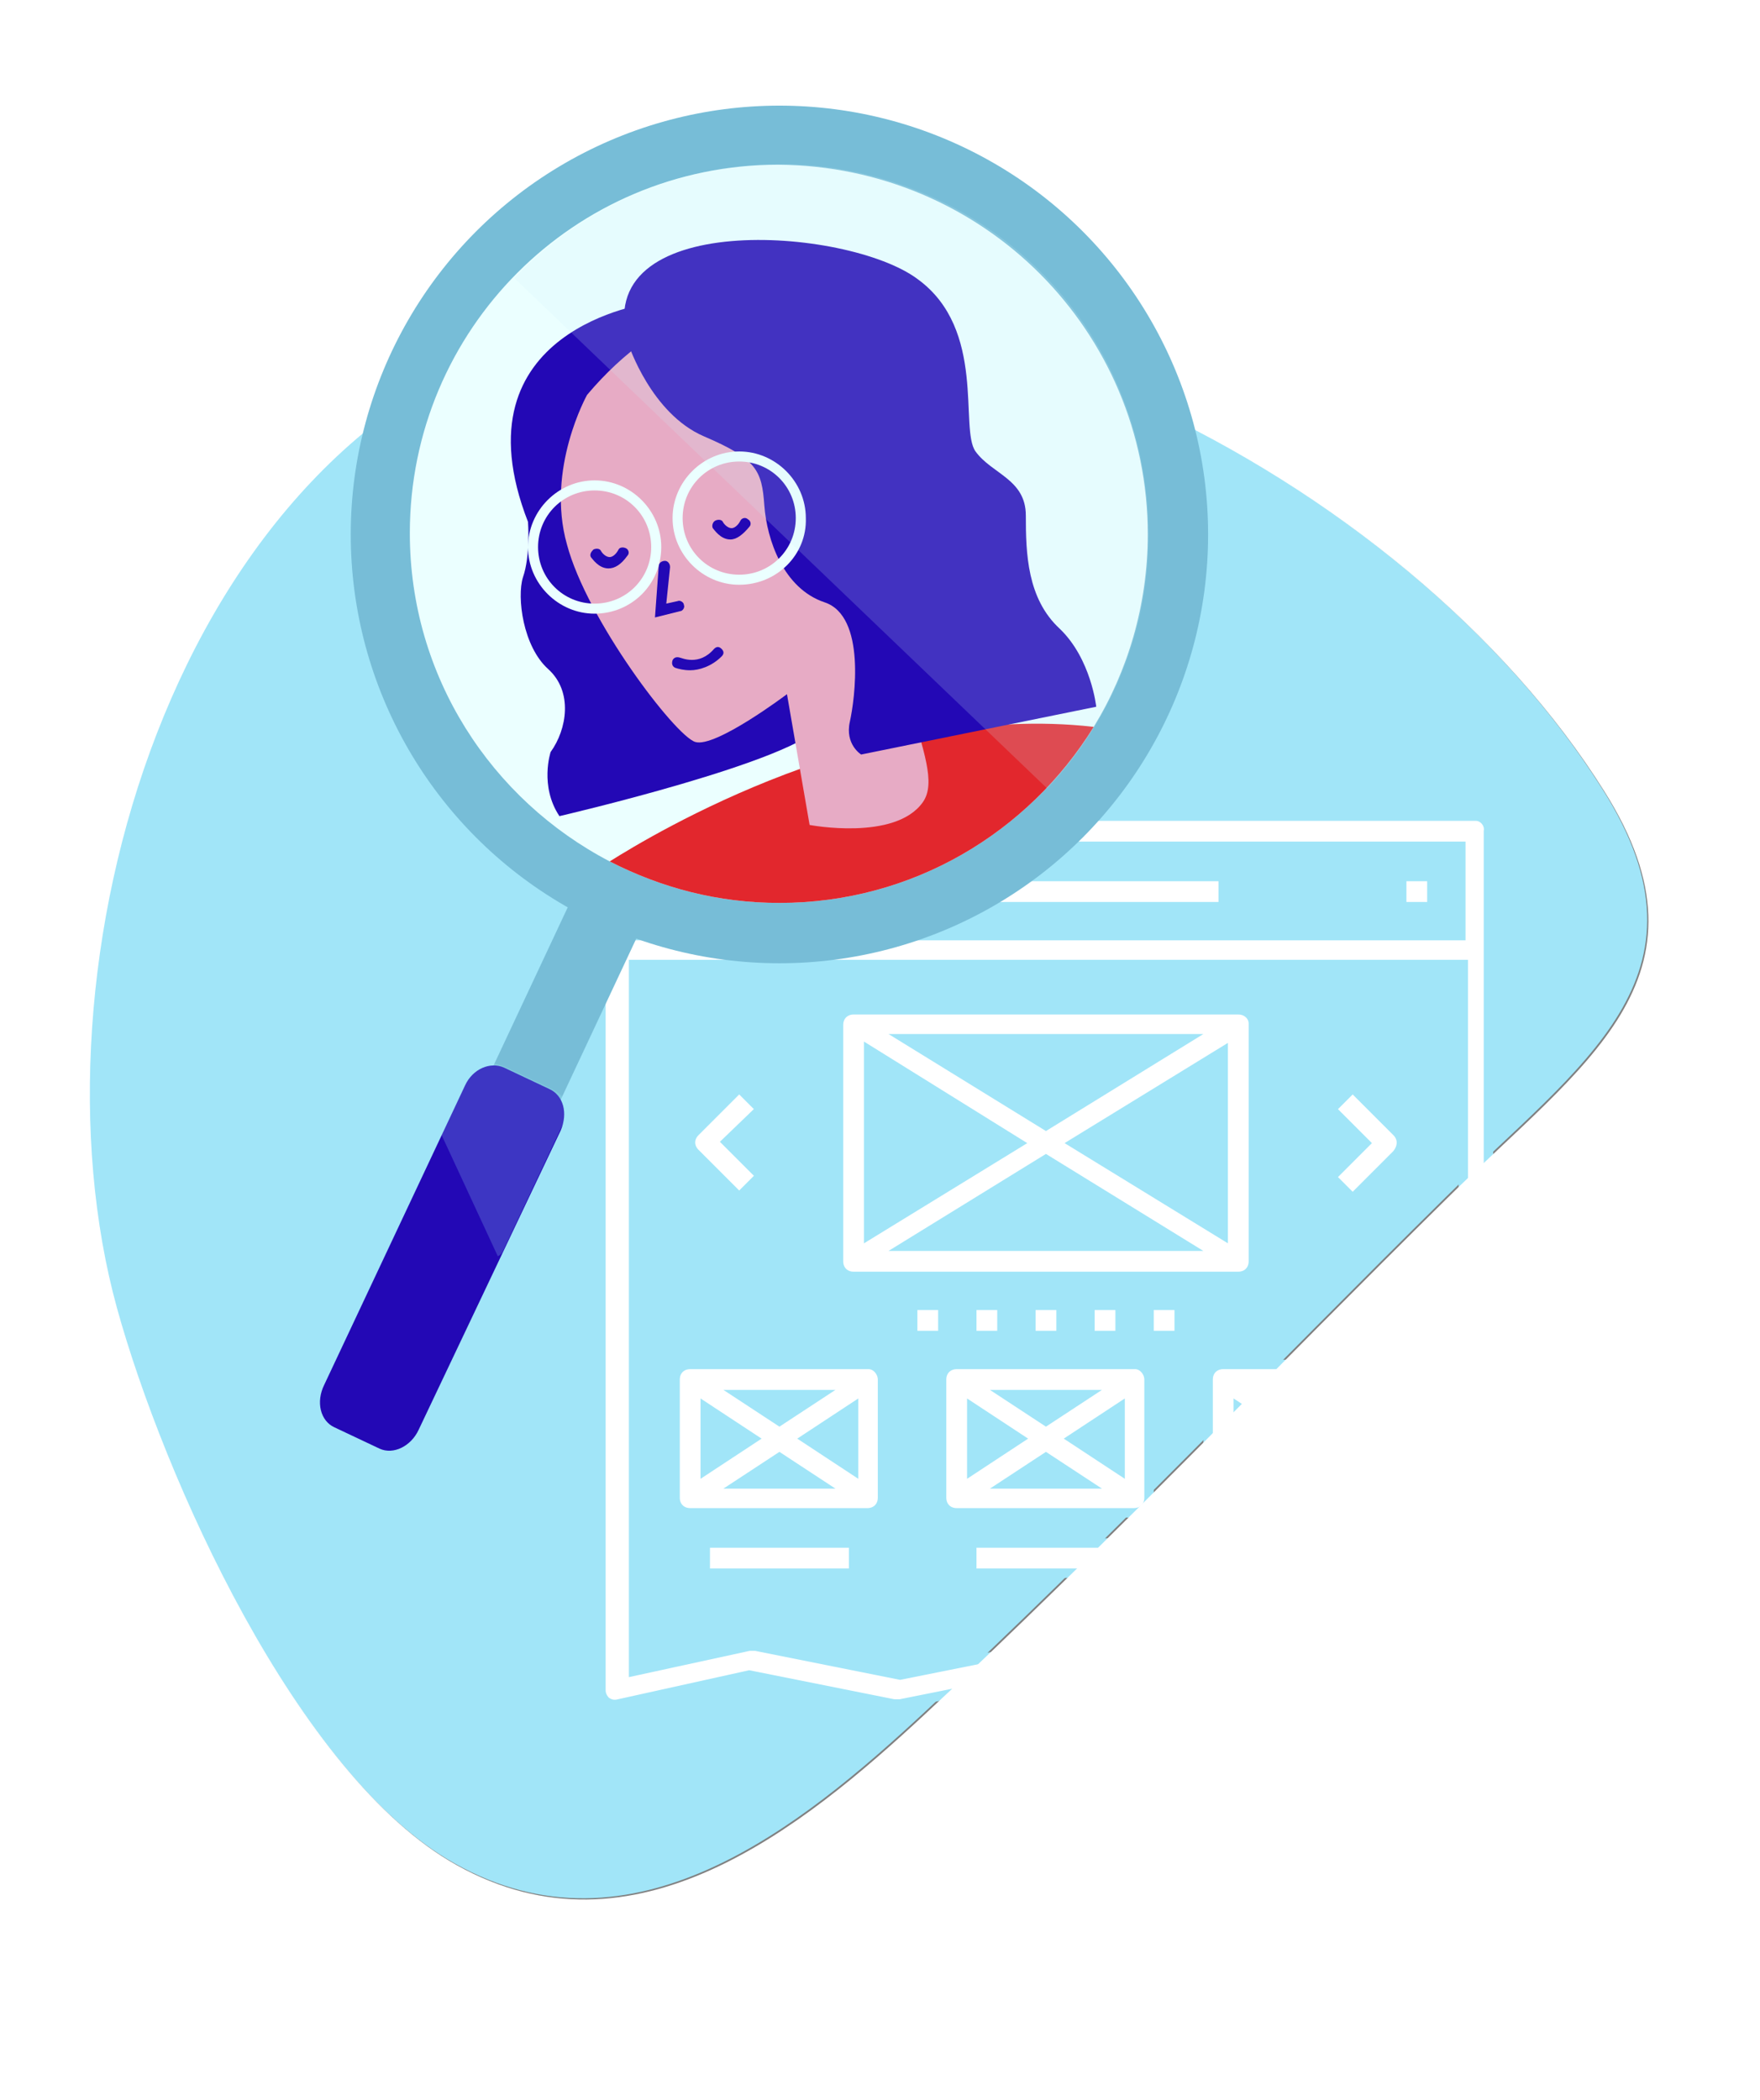 <?xml version="1.0" encoding="utf-8"?>
<!-- Generator: Adobe Illustrator 28.0.0, SVG Export Plug-In . SVG Version: 6.00 Build 0)  -->
<svg version="1.1" id="Layer_1" xmlns="http://www.w3.org/2000/svg" xmlns:xlink="http://www.w3.org/1999/xlink" x="0px" y="0px"
	 viewBox="0 0 140 167" style="enable-background:new 0 0 140 167;" xml:space="preserve">
<rect x="0" y="0" width="140" height="167" fill="#808080" stroke="none"/>
<style type="text/css">
	.st0{fill:#A1E5F8;}
	.st1{fill:#FFFFFF;stroke:#A1E5F8;stroke-width:0.75;stroke-miterlimit:10;}
	.st2{fill:#FFFFFF;}
	.st3{fill:#77BDD7;}
	.st4{fill:#EBFFFF;}
	.st5{fill:#2308B5;}
	.st6{fill:#E2272D;}
	.st7{fill:#E7ABC5;}
	.st8{fill:#EBFFFF;stroke:#77BDD7;stroke-width:1.504;stroke-miterlimit:10;}
	.st9{fill:#00B5D8;stroke:#00B5D8;stroke-width:0.669;stroke-miterlimit:10;}
	.st10{opacity:0.18;fill:#D0F2FB;enable-background:new    ;}
	.st11{opacity:0.21;fill:#A1E5F8;enable-background:new    ;}
	.st12{opacity:0.5;}
	.st13{fill:#2795ED;}
	.st14{fill:#00B5D8;}
	.st15{fill:#0032CC;}
	.st16{opacity:0.7;}
	.st17{fill:#F2FFFF;}
</style>
<path class="st0" d="M44,26.3C13.5,34.8,1.8,77,9.2,103.9c3.7,13.4,14.3,37.2,27,44.3c14.1,7.9,27.4-2.8,37.4-12.1
	c14.2-13.2,27.6-27.3,41.4-40.9c10.7-10.6,21.9-17.5,12.5-32.4C111.7,37.6,73.1,18.1,44,26.3z"/>
<g>
	<g>
		<g>
			<path class="st1" d="M117.4,64.9H49c-0.7,0-1.2,0.5-1.2,1.2v68.3c0,0.4,0.2,0.7,0.4,0.9c0.3,0.2,0.6,0.3,1,0.2l10.4-2.3l11.5,2.3
				c0.2,0,0.3,0,0.5,0l11.5-2.3l11.5,2.3c0.2,0,0.3,0,0.5,0l11.5-2.3l10.4,2.3c0.1,0,0.2,0,0.3,0c0.3,0,0.5-0.1,0.7-0.3
				c0.3-0.2,0.4-0.6,0.4-0.9V66.1C118.5,65.5,118,64.9,117.4,64.9z M116.2,133l-9.2-2c-0.2,0-0.3,0-0.5,0L95,133.2l-11.5-2.3
				c-0.1,0-0.2,0-0.2,0h-0.2l-11.5,2.3l-11.5-2.3c-0.2,0-0.3,0-0.5,0l-9.2,2V76.7h66V133H116.2z M116.2,74.4h-66v-7.1h66V74.4z"/>
		</g>
	</g>
	<g>
		<g>
			<rect x="52.6" y="69.7" class="st1" width="2.4" height="2.4"/>
		</g>
	</g>
	<g>
		<g>
			<rect x="57.3" y="69.7" class="st1" width="2.4" height="2.4"/>
		</g>
	</g>
	<g>
		<g>
			<rect x="62" y="69.7" class="st1" width="2.4" height="2.4"/>
		</g>
	</g>
	<g>
		<g>
			<rect x="70.2" y="69.7" class="st1" width="27.1" height="2.4"/>
		</g>
	</g>
	<g>
		<g>
			<rect x="111.5" y="69.7" class="st1" width="2.4" height="2.4"/>
		</g>
	</g>
	<g>
		<g>
			<path class="st1" d="M98.5,80.3H67.9c-0.7,0-1.2,0.5-1.2,1.2v18.8c0,0.7,0.5,1.2,1.2,1.2h30.6c0.7,0,1.2-0.5,1.2-1.2V81.4
				C99.7,80.8,99.2,80.3,98.5,80.3z M94.4,82.6l-11.2,6.9L72,82.6H94.4z M69.1,83.5L81,90.9l-11.9,7.3V83.5L69.1,83.5z M72,99.1
				l11.2-6.9l11.2,6.9H72z M97.3,98.2l-11.9-7.3l11.9-7.3V98.2L97.3,98.2z"/>
		</g>
	</g>
	<g>
		<g>
			<path class="st1" d="M111.1,90l-3.5-3.5l-1.7,1.7l2.7,2.7l-2.7,2.7l1.7,1.7l3.5-3.5C111.6,91.2,111.6,90.5,111.1,90z"/>
		</g>
	</g>
	<g>
		<g>
			<path class="st1" d="M60.5,88.2l-1.7-1.7L55.3,90c-0.5,0.5-0.5,1.2,0,1.7l3.5,3.5l1.7-1.7l-2.7-2.7L60.5,88.2z"/>
		</g>
	</g>
	<g>
		<g>
			<rect x="72.6" y="103.8" class="st1" width="2.4" height="2.4"/>
		</g>
	</g>
	<g>
		<g>
			<rect x="77.3" y="103.8" class="st1" width="2.4" height="2.4"/>
		</g>
	</g>
	<g>
		<g>
			<rect x="82" y="103.8" class="st1" width="2.4" height="2.4"/>
		</g>
	</g>
	<g>
		<g>
			<rect x="86.7" y="103.8" class="st1" width="2.4" height="2.4"/>
		</g>
	</g>
	<g>
		<g>
			<rect x="91.4" y="103.8" class="st1" width="2.4" height="2.4"/>
		</g>
	</g>
	<g>
		<g>
			<path class="st1" d="M69.1,108.5H54.9c-0.7,0-1.2,0.5-1.2,1.2v9.4c0,0.7,0.5,1.2,1.2,1.2H69c0.7,0,1.2-0.5,1.2-1.2v-9.4
				C70.2,109.1,69.7,108.5,69.1,108.5z M65.2,110.9L62,113l-3.2-2.1H65.2z M56.1,111.9l3.8,2.5l-3.8,2.5V111.9z M58.8,118l3.2-2.1
				l3.2,2.1H58.8z M67.9,116.9l-3.8-2.5l3.8-2.5V116.9z"/>
		</g>
	</g>
	<g>
		<g>
			<path class="st1" d="M90.3,108.5H76.1c-0.7,0-1.2,0.5-1.2,1.2v9.4c0,0.7,0.5,1.2,1.2,1.2h14.1c0.7,0,1.2-0.5,1.2-1.2v-9.4
				C91.4,109.1,90.9,108.5,90.3,108.5z M86.4,110.9l-3.2,2.1l-3.2-2.1H86.4z M77.3,111.9l3.8,2.5l-3.8,2.5V111.9L77.3,111.9z
				 M80,118l3.2-2.1l3.2,2.1H80z M89.1,116.9l-3.8-2.5l3.8-2.5V116.9z"/>
		</g>
	</g>
	<g>
		<g>
			<path class="st1" d="M111.5,108.5H97.3c-0.7,0-1.2,0.5-1.2,1.2v9.4c0,0.7,0.5,1.2,1.2,1.2h14.1c0.7,0,1.2-0.5,1.2-1.2v-9.4
				C112.6,109.1,112.1,108.5,111.5,108.5z M107.6,110.9l-3.2,2.1l-3.2-2.1H107.6z M98.5,111.9l3.8,2.5l-3.8,2.5V111.9z M101.2,118
				l3.2-2.1l3.2,2.1H101.2z M110.3,116.9l-3.8-2.5l3.8-2.5V116.9L110.3,116.9z"/>
		</g>
	</g>
	<g>
		<g>
			<rect x="56.1" y="122.7" class="st1" width="11.8" height="2.4"/>
		</g>
	</g>
	<g>
		<g>
			<rect x="77.3" y="122.7" class="st1" width="11.8" height="2.4"/>
		</g>
	</g>
	<g>
		<g>
			<rect x="98.5" y="122.7" class="st1" width="11.8" height="2.4"/>
		</g>
	</g>
</g>
<path class="st2" d="M-24.2-4.2v180.4h180.4V-4.2H-24.2z M115.1,95.3c-13.8,13.6-27.2,27.7-41.4,40.9c-10,9.3-23.3,20-37.4,12.1
	c-12.7-7.1-23.3-30.9-27-44.3c-7.4-26.9,4.3-69.1,34.8-77.6c29.1-8.2,67.7,11.3,83.5,36.5C137,77.8,125.8,84.7,115.1,95.3z"/>
<g>
	<ellipse class="st3" cx="62" cy="42.5" rx="34.1" ry="34.1"/>
</g>
<g>
	<path class="st4" d="M91.3,42.5c0,5.6-1.6,10.9-4.3,15.3c-5.2,8.4-14.4,14-25,14c-4.9,0-9.4-1.2-13.5-3.3
		c-9.4-4.9-15.9-14.7-15.9-26.1c0-16.2,13.1-29.3,29.3-29.3C78.2,13.2,91.3,26.3,91.3,42.5z"/>
</g>
<g>
	<path class="st5" d="M51.7,24.1c0,0-15.7,2-9.7,17.4c0,0,0.2,2.7-0.4,4.4c-0.5,1.6,0,5.5,2,7.3s1.5,4.8,0.2,6.6
		c0,0-0.9,2.7,0.7,5.1c0,0,19-4.4,20.9-7.3C67.2,54.6,51.7,24.1,51.7,24.1z"/>
</g>
<g>
	<path class="st6" d="M87,57.8c-5.2,8.4-14.4,14-25,14c-4.9,0-9.4-1.2-13.5-3.3C52,66.3,69.4,55.8,87,57.8z"/>
</g>
<g>
	<path class="st7" d="M46.7,31.4c0,0-3.3,5.9-1.6,11.9c1.6,6,8.6,15.2,10.2,15.7s7.3-3.8,7.3-3.8l1.8,10.4c0,0,6.8,1.3,9-1.8
		c2.2-3.1-4.4-10.4-1.8-24.5S58.6,17.3,46.7,31.4z"/>
</g>
<g>
	<path class="st5" d="M50,27.4c0,0,1.8,5.5,6,7.3s4.6,2.7,4.8,5.5c0.2,2.7,1.5,6.6,4.8,7.7c3.3,1.1,2.4,7.7,2,9.5s0.9,2.6,0.9,2.6
		l18.7-3.8c0,0-0.4-3.8-2.9-6.2c-2.6-2.4-2.7-6-2.7-9c0-2.9-2.7-3.3-4-5.1s0.9-9.7-4.6-13.7C67.4,18,46.7,16.6,50,27.4z"/>
</g>
<g>
	<path class="st5" d="M52.1,49.1l0.3-4.1c0-0.2,0.2-0.4,0.5-0.4c0.2,0,0.4,0.2,0.4,0.5L53,48l0.9-0.2c0.2-0.1,0.5,0.1,0.5,0.3
		c0.1,0.2-0.1,0.5-0.3,0.5L52.1,49.1z"/>
</g>
<g>
	<path class="st4" d="M58.8,46.5c-2.9,0-5.3-2.4-5.3-5.3c0-2.9,2.4-5.3,5.3-5.3c2.9,0,5.3,2.4,5.3,5.3
		C64.2,44.1,61.8,46.5,58.8,46.5z M58.8,36.7c-2.5,0-4.5,2-4.5,4.5s2,4.5,4.5,4.5s4.5-2,4.5-4.5S61.3,36.7,58.8,36.7z"/>
</g>
<g>
	<path class="st4" d="M47.3,48.8c-2.9,0-5.3-2.4-5.3-5.3c0-2.9,2.4-5.3,5.3-5.3c2.9,0,5.3,2.4,5.3,5.3
		C52.6,46.5,50.2,48.8,47.3,48.8z M47.3,39c-2.5,0-4.5,2-4.5,4.5s2,4.5,4.5,4.5s4.5-2,4.5-4.5S49.8,39,47.3,39z"/>
</g>
<g>
	<path class="st5" d="M54.9,53.3c-0.5,0-0.9-0.1-1.2-0.2c-0.2-0.1-0.3-0.3-0.2-0.6c0.1-0.2,0.3-0.3,0.6-0.2c0.1,0,1.5,0.7,2.7-0.7
		c0.2-0.2,0.4-0.2,0.6,0c0.2,0.2,0.2,0.4,0,0.6C56.6,53,55.6,53.3,54.9,53.3z"/>
</g>
<g>
	<path class="st5" d="M48.4,45.2L48.4,45.2c-0.8,0-1.3-0.8-1.4-0.9c-0.1-0.2,0-0.4,0.2-0.6c0.2-0.1,0.5-0.1,0.6,0.1
		c0.1,0.2,0.4,0.5,0.7,0.5l0,0c0.2,0,0.5-0.2,0.7-0.6c0.1-0.2,0.4-0.2,0.6-0.1c0.2,0.1,0.3,0.4,0.1,0.6
		C49.4,44.9,48.9,45.2,48.4,45.2z"/>
</g>
<g>
	<path class="st5" d="M58.1,42.9L58.1,42.9c-0.8,0-1.3-0.8-1.4-0.9c-0.1-0.2,0-0.5,0.2-0.6s0.5-0.1,0.6,0.1c0.1,0.2,0.4,0.5,0.7,0.5
		l0,0c0.2,0,0.5-0.2,0.7-0.6c0.1-0.2,0.4-0.3,0.6-0.1c0.2,0.1,0.3,0.4,0.1,0.6C59.1,42.5,58.6,42.9,58.1,42.9z"/>
</g>
<g>
	<path class="st3" d="M43.5,89.8c-0.5,1-2.2,1.3-3.6,0.6l0,0c-1.5-0.7-2.3-2.1-1.8-3.2L45.7,71c0.5-1,2.2-1.3,3.6-0.6l0,0
		c1.5,0.7,2.3,2.1,1.8,3.2L43.5,89.8z"/>
</g>
<g>
	<path class="st5" d="M33.3,113.7c-0.6,1.3-2,2-3.1,1.5l-3.6-1.7c-1.1-0.5-1.5-2-0.8-3.4L37,86.3c0.6-1.3,2-1.9,3.1-1.4l3.6,1.7
		c1.1,0.5,1.5,1.9,0.9,3.3L33.3,113.7z"/>
</g>
<g>
	<ellipse class="st8" cx="192.2" cy="-37.8" rx="14.7" ry="14.7"/>
</g>
<g>
	<g>
		<path class="st9" d="M199.1-42.1c-0.3-0.3-0.8-0.3-1.1,0l-8,8l-3.7-3.7c-0.3-0.3-0.8-0.3-1.1,0s-0.3,0.8,0,1l4.2,4.2
			c0.3,0.3,0.8,0.3,1.1,0l8.5-8.5C199.4-41.3,199.4-41.8,199.1-42.1z"/>
	</g>
</g>
<path class="st10" d="M52.1,14.8c-4.4,1.6-8.1,4.1-11.2,7.3l42.4,40.6c3.8-4,6.4-9,7.5-14.4c1-5.1,0.7-10.6-1.2-15.9
	C84.2,17.2,67.3,9.3,52.1,14.8"/>
<path class="st11" d="M38.7,84.5c-0.5,0-0.9,0.2-1.1,0.5l-2.5,5.2l4.5,9.7c0.2-0.1,0.3-0.2,0.4-0.4l5.2-11c0.3-0.6-0.4-1.5-1.5-2
	l-3.6-1.7C39.6,84.6,39.1,84.5,38.7,84.5"/>
<path class="st0" d="M-53-204.6c4.8,25.9,30.6,74.3,60.5,74c9.6-0.1,18.8-3.5,28.5-3.5c7.1,0,16.7,4.4,23.4,1.4
	c20-8.8,4.1-32.3,4-46.7c-0.1-18.6,19.7-34,5.5-52.7c-9.1-12-27.8-14.8-41.4-17.3C-7.2-255.5-63-258.1-53-204.6z"/>
<g>
	<g>
		
			<rect x="9.2" y="-199.2" transform="matrix(5.343035e-02 -0.999 0.999 5.343035e-02 194.203 -128.815)" class="st4" width="40" height="64.8"/>
	</g>
	<g class="st12">
		<g>
			<polygon class="st0" points="61.9,-171.4 62.6,-185.1 41.7,-186.2 			"/>
		</g>
		<g>
			<path class="st0" d="M1-188.4l-3.1-0.2l-0.1,1.4C-1.1-187.6-0.1-188,1-188.4z"/>
		</g>
	</g>
	<g>
		
			<rect x="-10" y="-189.9" transform="matrix(0.997 -7.317795e-02 7.317795e-02 0.997 12.492 1.184)" class="st3" width="64.8" height="40"/>
	</g>
	<g class="st12">
		<path class="st0" d="M23.3-187.6l32,22.4l-2-27.1l-33.2,2.4C22-188.4,23.3-187.6,23.3-187.6z"/>
	</g>
	<g>
		<path class="st5" d="M47.5-164.4c0,2.6-2.3,4.7-4.9,4.7h-73.3c-2.6,0-4.7-2.1-4.7-4.7V-215c0-2.6,2.1-4.6,4.7-4.6h73.3
			c2.6,0,4.9,2.1,4.9,4.6V-164.4z"/>
	</g>
	<g>
		<path class="st6" d="M-33.8-204.7c0,0.9-0.7,1.6-1.6,1.6l0,0c-0.9,0-1.6-0.7-1.6-1.6v-6.9c0-0.9,0.7-1.6,1.6-1.6l0,0
			c0.9,0,1.6,0.7,1.6,1.6V-204.7z"/>
	</g>
	<g>
		<path class="st6" d="M-33.8-169.7c0,0.9-0.7,1.6-1.6,1.6l0,0c-0.9,0-1.6-0.7-1.6-1.6v-6.9c0-0.9,0.7-1.6,1.6-1.6l0,0
			c0.9,0,1.6,0.7,1.6,1.6V-169.7z"/>
	</g>
	<g>
		<rect x="-25.8" y="-211.2" class="st4" width="66.3" height="43.4"/>
	</g>
	<g class="st12">
		<polygon class="st0" points="27,-196.6 47.1,-181.8 47.1,-196.9 		"/>
	</g>
	<g>
		<path class="st6" d="M-21.1-195.3c-2.8-0.1-5.1-4.8-5.1-4.8v9v9.1c0,0,2.3-4.7,5.1-4.8c2.6-0.1,4.9-1.4,5.1-4.2
			C-16.2-193.9-18.5-195.2-21.1-195.3z"/>
	</g>
	<g>
		<path class="st0" d="M-24.6-183.4c0,0.9-0.7,1.7-1.5,1.7h-0.1c-0.9,0-1.6-0.8-1.6-1.7V-199c0-0.9,0.7-1.7,1.6-1.7h0.1
			c0.9,0,1.5,0.8,1.5,1.7V-183.4z"/>
	</g>
	<g>
		<path class="st6" d="M54-199.8c0,1.9-1.6,3.5-3.5,3.5H27.9c-1.9,0-3.5-1.6-3.5-3.5v-18.6c0-1.9,1.6-3.5,3.5-3.5h22.6
			c1.9,0,3.5,1.6,3.5,3.5V-199.8z"/>
	</g>
	<g>
		<path class="st7" d="M54-202.6c0,1.9-1.6,3.5-3.5,3.5H27.9c-1.9,0-3.5-1.6-3.5-3.5v-22c0-1.9,1.6-3.5,3.5-3.5h22.6
			c1.9,0,3.5,1.6,3.5,3.5V-202.6z"/>
	</g>
	<g>
		<path class="st3" d="M51.5-221.3c0,1.6-1.6,2.7-3.5,2.7H30.5c-1.9,0-3.5-1.1-3.5-2.7v-0.2c0-1.6,1.6-3,3.5-3H48
			c1.9,0,3.5,1.4,3.5,3V-221.3z"/>
	</g>
	<g>
		<path class="st13" d="M34-208.7c0,0.4,0,0.5-0.4,0.5h-4.5c-0.4,0-0.5-0.1-0.5-0.5v-4.6c0-0.4,0.1-0.7,0.5-0.7h4.5
			c0.4,0,0.4,0.3,0.4,0.7V-208.7z"/>
	</g>
	<g>
		<path class="st13" d="M34-201.7c0,0.4,0,0.5-0.4,0.5h-4.5c-0.4,0-0.5-0.1-0.5-0.5v-4.6c0-0.4,0.1-0.6,0.5-0.6h4.5
			c0.4,0,0.4,0.2,0.4,0.6V-201.7z"/>
	</g>
	<g>
		<path class="st13" d="M42.1-208.7c0,0.4-0.2,0.5-0.6,0.5H37c-0.4,0-0.3-0.1-0.3-0.5v-4.6c0-0.4-0.1-0.7,0.3-0.7h4.5
			c0.4,0,0.6,0.3,0.6,0.7V-208.7z"/>
	</g>
	<g>
		<path class="st13" d="M42.1-201.7c0,0.4-0.2,0.5-0.6,0.5H37c-0.4,0-0.3-0.1-0.3-0.5v-4.6c0-0.4-0.1-0.6,0.3-0.6h4.5
			c0.4,0,0.6,0.2,0.6,0.6V-201.7z"/>
	</g>
	<g>
		<path class="st14" d="M49.8-202.2c0,0.4-0.1,0.6-0.5,0.6h-4.5c-0.4,0-0.4-0.2-0.4-0.6v-11c0-0.4,0-0.7,0.4-0.7h4.5
			c0.4,0,0.5,0.3,0.5,0.7V-202.2z"/>
	</g>
	<g>
		<path class="st13" d="M76.2-177.4c0,1.6-0.7,2.9-2.3,2.9l0,0c-1.6,0-2.3-1.3-2.3-2.9L70.9-211c0-1.6,1.3-2.9,2.9-2.9l0,0
			c1.6,0,2.9,1.3,2.9,2.9L76.2-177.4z"/>
	</g>
	<g>
		<polygon class="st6" points="71.6,-175.7 73.7,-168.5 75.9,-175.7 		"/>
	</g>
	<g>
		<path class="st15" d="M76.5-197.1l0.2-13.8c0-1.6-1.3-2.9-2.9-2.9s-2.9,1.3-2.9,3l0.2,13.8h5.4V-197.1z"/>
	</g>
	<g>
		<path class="st4" d="M78.3-195.5L78.3-195.5c-0.3,0-0.5-0.3-0.5-0.6c0-0.1,0.2-11.5,0.2-12.9c0-0.3-0.1-0.4-0.1-0.4
			c-0.2-0.2-0.8-0.2-1-0.1c-0.3,0.1-0.5-0.1-0.6-0.4c-0.1-0.3,0.1-0.5,0.4-0.6c0.1,0,1.2-0.2,1.9,0.3c0.2,0.2,0.5,0.5,0.5,1.2
			c0,1.4-0.2,12.5-0.2,12.9C78.8-195.8,78.6-195.5,78.3-195.5z"/>
	</g>
	<g>
		<path class="st0" d="M21.2-170.3c0,0.2-0.2,0.4-0.4,0.4H9.5c-0.2,0-0.4-0.2-0.4-0.4v-3c0-0.2,0.2-0.4,0.4-0.4h11.3
			c0.2,0,0.4,0.2,0.4,0.4C21.2-173.3,21.2-170.3,21.2-170.3z M10-170.7h10.5v-2.2H10V-170.7z"/>
	</g>
	<g>
		<path class="st0" d="M36-170.3c0,0.2-0.2,0.4-0.4,0.4h-18c-0.2,0-0.4-0.2-0.4-0.4v-3c0-0.2,0.2-0.4,0.4-0.4h18
			c0.2,0,0.4,0.2,0.4,0.4V-170.3z M17.9-170.7h17.5v-2.2H17.9V-170.7z"/>
	</g>
	<g>
		<path class="st0" d="M28.9-176.4H-13c-0.2,0-0.4-0.2-0.4-0.5c0-0.2,0.2-0.5,0.4-0.5h41.5v-17.8c0-0.2,0.2-0.4,0.4-0.4
			c0.2,0,0.4,0.2,0.4,0.4v18.2C29.3-176.7,29.1-176.4,28.9-176.4z"/>
	</g>
	<g>
		<polygon class="st14" points="-9.2,-180.1 -10.8,-182.1 0.9,-191.6 7.8,-189.4 17.1,-201.3 19.1,-199.8 8.7,-186.5 1.5,-188.8 		
			"/>
	</g>
	<g>
		<polygon class="st14" points="18.4,-193.4 17.7,-200.1 10.9,-198.7 10.4,-201.2 19.9,-203.1 20.9,-193.6 		"/>
	</g>
	<g>
		<g>
			<path class="st0" d="M-7.6-181.6c-0.2,0-0.4-0.2-0.4-0.4v-1.3c0-0.2,0.2-0.4,0.4-0.4c0.2,0,0.4,0.2,0.4,0.4v1.3
				C-7.3-181.8-7.4-181.6-7.6-181.6z"/>
		</g>
		<g>
			<path class="st0" d="M-7.6-179.1c-0.2,0-0.4-0.2-0.4-0.4v-1.3c0-0.2,0.2-0.4,0.4-0.4c0.2,0,0.4,0.2,0.4,0.4v1.3
				C-7.3-179.3-7.4-179.1-7.6-179.1z"/>
		</g>
		<g>
			<path class="st0" d="M-7.6-176.6c-0.2,0-0.4-0.2-0.4-0.4v-1c0-0.2,0.2-0.4,0.4-0.4c0.2,0,0.4,0.2,0.4,0.4v1
				C-7.3-176.8-7.4-176.6-7.6-176.6z"/>
		</g>
	</g>
	<g>
		<g>
			<path class="st0" d="M1.5-188.9c-0.2,0-0.3-0.2-0.3-0.4v-1c0-0.2,0.1-0.4,0.3-0.4s0.3,0.2,0.3,0.4v1
				C1.7-189.1,1.7-188.9,1.5-188.9z"/>
		</g>
		<g>
			<path class="st0" d="M1.5-179.9c-0.2,0-0.3-0.2-0.3-0.4v-2.3c0-0.2,0.1-0.4,0.3-0.4s0.3,0.2,0.3,0.4v2.3
				C1.7-180.1,1.7-179.9,1.5-179.9z M1.5-184.4c-0.2,0-0.3-0.2-0.3-0.4v-2.3c0-0.2,0.1-0.4,0.3-0.4s0.3,0.2,0.3,0.4v2.3
				C1.7-184.6,1.7-184.4,1.5-184.4z"/>
		</g>
		<g>
			<path class="st0" d="M1.5-177.1c-0.2,0-0.3-0.2-0.3-0.4v-1c0-0.2,0.1-0.4,0.3-0.4s0.3,0.2,0.3,0.4v1
				C1.7-177.3,1.7-177.1,1.5-177.1z"/>
		</g>
	</g>
	<g>
		<g>
			<path class="st0" d="M8.3-188.9c-0.2,0-0.3-0.2-0.3-0.4v-1c0-0.2,0.1-0.4,0.3-0.4s0.3,0.2,0.3,0.4v1
				C8.6-189.1,8.5-188.9,8.3-188.9z"/>
		</g>
		<g>
			<path class="st0" d="M8.3-179.9c-0.2,0-0.3-0.2-0.3-0.4v-2.3c0-0.2,0.1-0.4,0.3-0.4s0.3,0.2,0.3,0.4v2.3
				C8.6-180.1,8.5-179.9,8.3-179.9z M8.3-184.4c-0.2,0-0.3-0.2-0.3-0.4v-2.3c0-0.2,0.1-0.4,0.3-0.4s0.3,0.2,0.3,0.4v2.3
				C8.6-184.6,8.5-184.4,8.3-184.4z"/>
		</g>
		<g>
			<path class="st0" d="M8.3-177.1c-0.2,0-0.3-0.2-0.3-0.4v-1c0-0.2,0.1-0.4,0.3-0.4s0.3,0.2,0.3,0.4v1
				C8.6-177.3,8.5-177.1,8.3-177.1z"/>
		</g>
	</g>
	<g>
		<g>
			<path class="st0" d="M17.6-198.2c-0.2,0-0.4-0.2-0.4-0.4v-1c0-0.2,0.2-0.4,0.4-0.4c0.2,0,0.4,0.2,0.4,0.4v1
				C17.9-198.4,17.8-198.2,17.6-198.2z"/>
		</g>
		<g>
			<path class="st0" d="M17.6-180.1c-0.2,0-0.4-0.2-0.4-0.4v-2.3c0-0.2,0.2-0.4,0.4-0.4c0.2,0,0.4,0.2,0.4,0.4v2.3
				C17.9-180.3,17.8-180.1,17.6-180.1z M17.6-184.7c-0.2,0-0.4-0.2-0.4-0.4v-2.3c0-0.2,0.2-0.4,0.4-0.4c0.2,0,0.4,0.2,0.4,0.4v2.3
				C17.9-184.8,17.8-184.7,17.6-184.7z M17.6-189.2c-0.2,0-0.4-0.2-0.4-0.4v-2.3c0-0.2,0.2-0.4,0.4-0.4c0.2,0,0.4,0.2,0.4,0.4v2.3
				C17.9-189.4,17.8-189.2,17.6-189.2z M17.6-193.7c-0.2,0-0.4-0.2-0.4-0.4v-2.3c0-0.2,0.2-0.4,0.4-0.4c0.2,0,0.4,0.2,0.4,0.4v2.3
				C17.9-193.9,17.8-193.7,17.6-193.7z"/>
		</g>
		<g>
			<path class="st0" d="M17.6-177.1c-0.2,0-0.4-0.2-0.4-0.4v-1.3c0-0.2,0.2-0.4,0.4-0.4c0.2,0,0.4,0.2,0.4,0.4v1.3
				C17.9-177.3,17.8-177.1,17.6-177.1z"/>
		</g>
	</g>
</g>
<g>
	<path class="st0" d="M129.4-199.7c-14.6,8.9-25.3,21.8-22.4,40c2.5,15.4,14.9,25.2,17.1,41.2c2.8,21,9.2,29.9,31.8,31.9
		c18.8,1.6,33.8-1.7,41.2-20.1c6.7-16.8,5.1-36.3,7.8-54.1c2.3-15,14.9-41.1,10-55.8c-5.1-15.2-29.8-16.2-42.5-12.1
		C157.6-224,142.8-208,129.4-199.7z"/>
	<g>
		<g>
			<path class="st5" d="M156.7-138.9l-0.1,1.7l-0.1-1.7l-22,1l5.1,24.7c0,0,2.9,7.5,9,7.7c3.5,0.1,6.3,0.1,7.9,0.1
				c1.7,0,4.4,0.1,7.9-0.1c6.1-0.2,9-7.7,9-7.7l5.1-24.7L156.7-138.9z"/>
		</g>
		<g>
			<path class="st4" d="M148.7-105.1C148.7-105.1,148.6-105.1,148.7-105.1c-4-0.4-6-9.8-6.1-10.2l0,0l-3.2-21.6
				c0-0.2,0.1-0.4,0.4-0.5c0.2,0,0.4,0.1,0.5,0.4l3.1,21.6c0.5,2.6,2.5,9.2,5.3,9.5c0.2,0,0.4,0.2,0.4,0.5
				C149.1-105.2,148.9-105.1,148.7-105.1z"/>
		</g>
		<g>
			<path class="st4" d="M151.2-105.1h-0.1c-1.5-0.4-2.6-2.2-3.4-5.3c-0.6-2.3-0.7-4.4-0.7-4.5l-0.8-22.1c0-0.2,0.2-0.4,0.4-0.4
				s0.4,0.2,0.4,0.4l0.8,22.1c0.2,2.3,1.1,8.4,3.5,9.1c0.2,0.1,0.4,0.3,0.3,0.5C151.5-105.2,151.3-105.1,151.2-105.1z"/>
		</g>
		<g>
			<path class="st4" d="M153.5-104.9c-0.1,0-0.3-0.1-0.3-0.2c-1.3-1.8-1.3-7.6-1.3-7.8L152-137c0-0.2,0.2-0.4,0.4-0.4
				s0.4,0.2,0.4,0.4l-0.2,24.2c0,1.6,0.2,6,1.2,7.3c0.1,0.2,0.1,0.4-0.1,0.6C153.6-104.9,153.5-104.9,153.5-104.9z"/>
		</g>
		<g>
			<path class="st4" d="M163.5-105.1c-0.2,0-0.4-0.2-0.4-0.4c0-0.2,0.1-0.4,0.4-0.5c2.8-0.3,4.8-7,5.3-9.5l3.1-21.6
				c0-0.2,0.2-0.4,0.5-0.4c0.2,0,0.4,0.2,0.4,0.5l-3.2,21.7C169.5-114.9,167.5-105.5,163.5-105.1L163.5-105.1z"/>
		</g>
		<g>
			<path class="st4" d="M161-105.1c-0.2,0-0.4-0.1-0.4-0.3c-0.1-0.2,0.1-0.5,0.3-0.5c2.3-0.6,3.3-6.8,3.5-9.1l0.8-22
				c0-0.2,0.2-0.4,0.4-0.4s0.4,0.2,0.4,0.4l-0.8,22.1c0,0.1-0.2,2.2-0.7,4.5c-0.8,3.2-1.9,5-3.4,5.3
				C161.1-105.1,161.1-105.1,161-105.1z"/>
		</g>
		<g>
			<path class="st4" d="M158.7-104.9c-0.1,0-0.2,0-0.3-0.1c-0.2-0.1-0.2-0.4-0.1-0.6c1-1.3,1.2-5.7,1.2-7.3l-0.2-24.2
				c0-0.2,0.2-0.4,0.4-0.4l0,0c0.2,0,0.4,0.2,0.4,0.4l0.2,24.2c0,0.2,0,6-1.3,7.8C159-104.9,158.8-104.9,158.7-104.9z"/>
		</g>
		<g class="st16">
			<path class="st0" d="M158.9-138.8l11.3,30.6c2.2-2.2,3.4-5.1,3.4-5.1l5.1-24.7L158.9-138.8z"/>
		</g>
		<g>
			<path class="st6" d="M157.8-146.4c0,0.7-0.6,1.3-1.3,1.3l0,0c-0.7,0-1.3-0.6-1.3-1.3V-205c0-0.7,0.6-1.3,1.3-1.3l0,0
				c0.7,0,1.3,0.6,1.3,1.3V-146.4z"/>
		</g>
		<g>
			<path class="st13" d="M183.9-145.2c0,1.4-1.1,2.6-2.5,2.6h-50c-1.4,0-2.5-1.2-2.5-2.6v-0.4c0-1.4,1.1-2.5,2.5-2.5h50
				c1.4,0,2.5,1.1,2.5,2.5V-145.2z"/>
		</g>
		<g>
			<path class="st15" d="M180.1-140c0,1.4-1.1,2.5-2.5,2.5h-42.2c-1.4,0-2.5-1.1-2.5-2.5l-4-0.4c0-1.4,1.1-2.5,2.5-2.5h50
				c1.4,0,2.5,1.2,2.5,2.5L180.1-140z"/>
		</g>
		<g>
			<g>
				<g>
					<path class="st4" d="M144.7-186c-0.2,0-0.4-0.2-0.4-0.4v-1.9c0-0.2,0.2-0.4,0.4-0.4s0.4,0.2,0.4,0.4v1.9
						C145.1-186.1,144.9-186,144.7-186z"/>
				</g>
				<g>
					<path class="st4" d="M144.7-180.9c-0.2,0-0.4-0.2-0.4-0.4v-2.1c0-0.2,0.2-0.4,0.4-0.4s0.4,0.2,0.4,0.4v2.1
						C145.1-181.1,144.9-180.9,144.7-180.9z"/>
				</g>
			</g>
			<g>
				<g>
					<path class="st4" d="M148-184.4h-1.9c-0.2,0-0.4-0.2-0.4-0.4s0.2-0.4,0.4-0.4h1.9c0.2,0,0.4,0.2,0.4,0.4S148.2-184.4,148-184.4
						z"/>
				</g>
				<g>
					<path class="st4" d="M143.2-184.4h-2.1c-0.2,0-0.4-0.2-0.4-0.4s0.2-0.4,0.4-0.4h2.1c0.2,0,0.4,0.2,0.4,0.4
						S143.4-184.4,143.2-184.4z"/>
				</g>
			</g>
		</g>
		<g>
			<g>
				<g>
					<path class="st4" d="M197.4-197.5c-0.2,0-0.4-0.2-0.4-0.4v-1.9c0-0.2,0.2-0.4,0.4-0.4s0.4,0.2,0.4,0.4v1.9
						C197.8-197.7,197.6-197.5,197.4-197.5z"/>
				</g>
				<g>
					<path class="st4" d="M197.4-192.5c-0.2,0-0.4-0.2-0.4-0.4v-2.1c0-0.2,0.2-0.4,0.4-0.4s0.4,0.2,0.4,0.4v2.1
						C197.8-192.7,197.6-192.5,197.4-192.5z"/>
				</g>
			</g>
			<g>
				<g>
					<path class="st4" d="M200.7-196.1h-1.9c-0.2,0-0.4-0.2-0.4-0.4s0.2-0.4,0.4-0.4h1.9c0.2,0,0.4,0.2,0.4,0.4
						S201-196.1,200.7-196.1z"/>
				</g>
				<g>
					<path class="st4" d="M195.9-196.1h-2.1c-0.2,0-0.4-0.2-0.4-0.4s0.2-0.4,0.4-0.4h2.1c0.2,0,0.4,0.2,0.4,0.4
						S196.1-196.1,195.9-196.1z"/>
				</g>
			</g>
		</g>
		<g>
			<g>
				<g>
					<path class="st4" d="M169.8-210.3c-0.2,0-0.4-0.2-0.4-0.4v-1.9c0-0.2,0.2-0.4,0.4-0.4s0.4,0.2,0.4,0.4v1.9
						C170.2-210.5,170-210.3,169.8-210.3z"/>
				</g>
				<g>
					<path class="st4" d="M169.8-205.3c-0.2,0-0.4-0.2-0.4-0.4v-2.1c0-0.2,0.2-0.4,0.4-0.4s0.4,0.2,0.4,0.4v2.1
						C170.2-205.5,170-205.3,169.8-205.3z"/>
				</g>
			</g>
			<g>
				<g>
					<path class="st4" d="M173.2-208.8h-1.9c-0.2,0-0.4-0.2-0.4-0.4s0.2-0.4,0.4-0.4h1.9c0.2,0,0.4,0.2,0.4,0.4
						C173.6-209,173.4-208.8,173.2-208.8z"/>
				</g>
				<g>
					<path class="st4" d="M168.4-208.8h-2.1c-0.2,0-0.4-0.2-0.4-0.4s0.2-0.4,0.4-0.4h2.1c0.2,0,0.4,0.2,0.4,0.4
						C168.8-209,168.6-208.8,168.4-208.8z"/>
				</g>
			</g>
		</g>
		<g>
			<g>
				<path class="st7" d="M157.2-151.5c0,0-1.2-27.7-32.1-30C125.1-181.6,129.6-149.8,157.2-151.5z"/>
			</g>
			<g>
				<path class="st4" d="M156.1-152.1c-0.1,0-0.2-0.1-0.3-0.2c-5.6-6.7-13.7-14.2-19.6-19.4c-6.3-5.6-11.4-9.6-11.5-9.7
					c-0.2-0.1-0.2-0.4-0.1-0.6c0.1-0.2,0.4-0.2,0.6-0.1c0.1,0,5.1,4.1,11.5,9.7c5.9,5.2,14,12.7,19.6,19.4c0.1,0.2,0.1,0.4-0.1,0.6
					C156.3-152.1,156.2-152.1,156.1-152.1z"/>
			</g>
			<g>
				<path class="st4" d="M141.6-167c-0.1,0-0.1,0-0.2,0c-5.9-2.6-10.8-0.7-10.8-0.6c-0.2,0.1-0.5,0-0.5-0.2c-0.1-0.2,0-0.5,0.2-0.5
					c0.2-0.1,5.3-2.1,11.5,0.7c0.2,0.1,0.3,0.3,0.2,0.6C141.9-167.1,141.7-167,141.6-167z"/>
			</g>
			<g>
				<path class="st4" d="M147.1-161.8c-0.2,0-0.3-0.1-0.4-0.3c-1.7-4.5,0.9-9.7,1-9.9s0.4-0.3,0.6-0.2c0.2,0.1,0.3,0.4,0.2,0.6
					c0,0.1-2.5,5.1-1,9.2c0.1,0.2,0,0.5-0.2,0.5C147.2-161.8,147.1-161.8,147.1-161.8z"/>
			</g>
			<g>
				<path class="st4" d="M140.6-155.3c-0.2,0-0.3-0.1-0.4-0.3c-0.1-0.2,0.1-0.5,0.3-0.5c0.4-0.1,8.6-2.6,12.1-0.8
					c0.2,0.1,0.3,0.4,0.2,0.6c-0.1,0.2-0.4,0.3-0.6,0.2c-3.2-1.7-11.4,0.8-11.5,0.8C140.7-155.3,140.6-155.3,140.6-155.3z"/>
			</g>
		</g>
		<g>
			<g>
				<path class="st6" d="M156.8-147.5c0,0,1.1-26,30.1-28.2C186.9-175.7,182.7-145.8,156.8-147.5z"/>
			</g>
			<g>
				<path class="st4" d="M157.8-148c-0.1,0-0.2,0-0.2-0.1c-0.2-0.1-0.2-0.4,0-0.5c5.3-6.3,12.9-13.4,18.4-18.3
					c6-5.3,10.7-9.1,10.8-9.1c0.2-0.1,0.4-0.1,0.5,0.1c0.1,0.2,0.1,0.4-0.1,0.5c0,0-4.8,3.8-10.8,9.1c-5.5,4.8-13.1,11.9-18.4,18.2
					C158-148,157.9-148,157.8-148z"/>
			</g>
			<g>
				<path class="st4" d="M171.5-162c-0.1,0-0.3-0.1-0.3-0.2c-0.1-0.2,0-0.4,0.2-0.5c5.8-2.6,10.6-0.7,10.8-0.6
					c0.2,0.1,0.3,0.3,0.2,0.5s-0.3,0.3-0.5,0.2l0,0c0,0-4.6-1.9-10.2,0.6C171.6-162,171.5-162,171.5-162z"/>
			</g>
			<g>
				<path class="st4" d="M166.3-157.1h-0.1c-0.2-0.1-0.3-0.3-0.2-0.5c1.4-3.9-0.9-8.6-0.9-8.7c-0.1-0.2,0-0.4,0.2-0.5s0.4,0,0.5,0.2
					s2.5,5.1,0.9,9.3C166.6-157.2,166.4-157.1,166.3-157.1z"/>
			</g>
			<g>
				<path class="st4" d="M172.4-151h-0.1c-0.1,0-7.8-2.4-10.8-0.8c-0.2,0.1-0.4,0-0.5-0.2s0-0.4,0.2-0.5c3.3-1.7,11,0.6,11.4,0.7
					c0.2,0.1,0.3,0.3,0.2,0.5C172.7-151.1,172.5-151,172.4-151z"/>
			</g>
		</g>
		<g>
			<g>
				<rect x="157.8" y="-196.9" class="st14" width="31.8" height="14.7"/>
			</g>
			<g>
				<path class="st4" d="M186-183.4h-24.8v-0.4c0-1-0.7-1.8-1.6-2.1l-0.3-0.1v-7.4l0.3-0.1c0.9-0.3,1.5-1,1.6-1.9v-0.4H186v0.4
					c0.1,1,0.8,1.8,1.7,2l0.3,0.1v7.3l-0.3,0.1c-1,0.2-1.7,1.1-1.8,2.1L186-183.4z M162-184.2h23.2c0.2-1.2,1-2.1,2-2.4v-6
					c-1-0.4-1.8-1.2-2-2.2H162c-0.2,1-0.8,1.7-1.8,2.1v6.2C161.2-186.2,161.8-185.2,162-184.2z"/>
			</g>
			<g>
				<path class="st4" d="M177.8-189.8c0,2.2-1.8,4-4,4s-4-1.8-4-4s1.8-4,4-4S177.8-192,177.8-189.8z"/>
			</g>
			<g>
				<g>
					<path class="st5" d="M174.1-192.9v0.7c0.4,0,0.8,0.2,1.1,0.3l-0.4,0.9c-0.3-0.2-0.5-0.3-0.7-0.3s-0.3,0-0.4,0.1
						c-0.1,0.1-0.1,0.1-0.1,0.2c0,0.1,0,0.2,0.1,0.2c0.1,0.1,0.2,0.1,0.3,0.2l0.4,0.1c0.4,0.1,0.7,0.3,0.8,0.5
						c0.2,0.2,0.3,0.5,0.3,0.8c0,0.2,0,0.4-0.1,0.5c0,0.1-0.1,0.3-0.2,0.4c-0.1,0.1-0.2,0.2-0.4,0.3s-0.4,0.2-0.6,0.2v0.7h-0.5v-0.7
						c-0.1,0-0.3,0-0.4,0c-0.1,0-0.3-0.1-0.4-0.1c-0.1,0-0.3-0.1-0.4-0.2c-0.1-0.1-0.2-0.1-0.3-0.2l0.5-0.9c0.4,0.3,0.7,0.5,1.1,0.5
						c0.1,0,0.3,0,0.4-0.1c0.1-0.1,0.2-0.2,0.2-0.3c0-0.2-0.1-0.3-0.4-0.4l-0.3-0.1c-0.2-0.1-0.4-0.1-0.5-0.2
						c-0.1-0.1-0.3-0.2-0.4-0.3c-0.1-0.1-0.2-0.2-0.2-0.3s-0.1-0.3-0.1-0.4c0-0.2,0-0.3,0.1-0.5c0-0.2,0.1-0.3,0.2-0.4
						c0.1-0.1,0.2-0.2,0.4-0.3s0.3-0.1,0.5-0.2v-0.7H174.1z"/>
				</g>
			</g>
			<g>
				<path class="st17" d="M166.5-190c0,0.3-0.2,0.4-0.5,0.4h-2.2c-0.3,0-0.5-0.1-0.5-0.4v-0.1c0-0.3,0.2-0.5,0.5-0.5h2.2
					c0.3,0,0.5,0.2,0.5,0.5V-190z"/>
			</g>
			<g>
				<path class="st17" d="M184.4-190c0,0.3-0.3,0.4-0.5,0.4h-2.2c-0.3,0-0.4-0.1-0.4-0.4v-0.1c0-0.3,0.2-0.5,0.4-0.5h2.2
					c0.3,0,0.5,0.2,0.5,0.5V-190z"/>
			</g>
			<g class="st12">
				<polygon class="st0" points="189.6,-182.2 177.4,-182.2 172.2,-196.9 189.6,-196.9 				"/>
			</g>
		</g>
		<g>
			<g>
				<rect x="123.4" y="-206.8" class="st14" width="31.8" height="14.7"/>
			</g>
			<g>
				<path class="st4" d="M151.6-193.3h-24.8v-0.4c0-1-0.7-1.8-1.6-2.1l-0.3-0.1v-7.4l0.3-0.1c0.9-0.3,1.5-1,1.6-1.9v-0.3h24.7v0.3
					c0.1,1,0.8,1.8,1.8,2l0.3,0.1v7.3l-0.3,0.1c-1,0.2-1.7,1.1-1.8,2.1L151.6-193.3z M127.6-194.1h23.2c0.2-1.2,1-2.1,2-2.5v-6
					c-1-0.4-1.8-1.2-2-2.2h-23.3c-0.2,0.8-1,1.7-1.8,2.1v6.2C126.7-196.1,127.4-195.1,127.6-194.1z"/>
			</g>
			<g>
				<ellipse class="st4" cx="139.4" cy="-199.7" rx="4" ry="4"/>
			</g>
			<g>
				<g>
					<path class="st5" d="M139.6-202.8v0.7c0.4,0,0.8,0.2,1.1,0.3l-0.4,0.9c-0.3-0.2-0.5-0.3-0.7-0.3s-0.3,0-0.4,0.1
						c-0.1,0.1-0.1,0.1-0.1,0.2c0,0.1,0,0.2,0.1,0.2c0.1,0.1,0.2,0.1,0.3,0.2l0.4,0.1c0.4,0.1,0.7,0.3,0.8,0.5
						c0.2,0.2,0.3,0.5,0.3,0.8c0,0.2,0,0.4-0.1,0.5c0,0.1-0.1,0.3-0.2,0.4c-0.1,0.1-0.2,0.2-0.4,0.3s-0.4,0.2-0.6,0.2v0.7h-0.5v-0.7
						c-0.1,0-0.3,0-0.4,0c-0.1,0-0.3-0.1-0.4-0.1c-0.1,0-0.3-0.1-0.4-0.2c-0.1-0.1-0.2-0.1-0.3-0.2l0.5-0.9c0.4,0.3,0.7,0.5,1.1,0.5
						c0.1,0,0.3,0,0.4-0.1c0.1-0.1,0.2-0.2,0.2-0.3c0-0.2-0.1-0.3-0.4-0.4l-0.3-0.1c-0.2-0.1-0.4-0.1-0.5-0.2
						c-0.1-0.1-0.3-0.2-0.4-0.3c-0.1-0.1-0.2-0.2-0.2-0.3s-0.1-0.3-0.1-0.4c0-0.2,0-0.3,0.1-0.5c0-0.2,0.1-0.3,0.2-0.4
						c0.1-0.1,0.2-0.2,0.4-0.3s0.3-0.1,0.5-0.2v-0.7H139.6z"/>
				</g>
			</g>
			<g>
				<path class="st17" d="M132.1-199.9c0,0.3-0.2,0.5-0.5,0.5h-2.2c-0.3,0-0.5-0.2-0.5-0.5v-0.1c0-0.3,0.2-0.5,0.5-0.5h2.2
					C131.9-200.5,132.1-200.2,132.1-199.9L132.1-199.9z"/>
			</g>
			<g>
				<path class="st17" d="M150-199.9c0,0.3-0.2,0.5-0.5,0.5h-2.2c-0.3,0-0.5-0.2-0.5-0.5v-0.1c0-0.3,0.2-0.5,0.5-0.5h2.2
					C149.8-200.5,150-200.2,150-199.9L150-199.9z"/>
			</g>
			<g class="st12">
				<polygon class="st0" points="155.2,-192.1 143,-192.1 137.7,-206.8 155.2,-206.8 				"/>
			</g>
		</g>
	</g>
</g>
<g>
	<g>
		<g>
			<path class="st1" d="M-62.5,176.6h-68.4c-0.7,0-1.2,0.5-1.2,1.2v68.3c0,0.4,0.2,0.7,0.4,0.9c0.3,0.2,0.6,0.3,1,0.2l10.4-2.3
				l11.5,2.3c0.2,0,0.3,0,0.5,0l11.5-2.3l11.5,2.3c0.2,0,0.3,0,0.5,0l11.5-2.3l10.4,2.3c0.1,0,0.2,0,0.3,0c0.3,0,0.5-0.1,0.7-0.3
				c0.3-0.2,0.4-0.6,0.4-0.9v-68.2C-61.4,177.2-61.9,176.6-62.5,176.6z M-63.7,244.7l-9.2-2c-0.2,0-0.3,0-0.5,0l-11.5,2.2l-11.5-2.3
				c-0.1,0-0.2,0-0.2,0h-0.2l-11.5,2.3l-11.5-2.3c-0.2,0-0.3,0-0.5,0l-9.2,2v-56.2h66v56.3H-63.7z M-63.7,186.1h-66V179h66V186.1z"
				/>
		</g>
	</g>
	<g>
		<g>
			<rect x="-127.3" y="181.4" class="st1" width="2.4" height="2.4"/>
		</g>
	</g>
	<g>
		<g>
			<rect x="-122.6" y="181.4" class="st1" width="2.4" height="2.4"/>
		</g>
	</g>
	<g>
		<g>
			<rect x="-117.9" y="181.4" class="st1" width="2.4" height="2.4"/>
		</g>
	</g>
	<g>
		<g>
			<rect x="-109.7" y="181.4" class="st1" width="27.1" height="2.4"/>
		</g>
	</g>
	<g>
		<g>
			<rect x="-68.4" y="181.4" class="st1" width="2.4" height="2.4"/>
		</g>
	</g>
	<g>
		<g>
			<path class="st1" d="M-81.4,192H-112c-0.7,0-1.2,0.5-1.2,1.2V212c0,0.7,0.5,1.2,1.2,1.2h30.6c0.7,0,1.2-0.5,1.2-1.2v-18.9
				C-80.2,192.5-80.7,192-81.4,192z M-85.5,194.3l-11.2,6.9l-11.2-6.9H-85.5z M-110.8,195.2l11.9,7.4l-11.9,7.3V195.2L-110.8,195.2z
				 M-107.9,210.8l11.2-6.9l11.2,6.9H-107.9z M-82.6,209.9l-11.9-7.3l11.9-7.3V209.9L-82.6,209.9z"/>
		</g>
	</g>
	<g>
		<g>
			<path class="st1" d="M-68.8,201.7l-3.5-3.5l-1.7,1.7l2.7,2.7l-2.7,2.7l1.7,1.7l3.5-3.5C-68.3,202.9-68.3,202.2-68.8,201.7z"/>
		</g>
	</g>
	<g>
		<g>
			<path class="st1" d="M-119.4,199.9l-1.7-1.7l-3.5,3.5c-0.5,0.5-0.5,1.2,0,1.7l3.5,3.5l1.7-1.7l-2.7-2.7L-119.4,199.9z"/>
		</g>
	</g>
	<g>
		<g>
			<rect x="-107.3" y="215.5" class="st1" width="2.4" height="2.4"/>
		</g>
	</g>
	<g>
		<g>
			<rect x="-102.6" y="215.5" class="st1" width="2.4" height="2.4"/>
		</g>
	</g>
	<g>
		<g>
			<rect x="-97.9" y="215.5" class="st1" width="2.4" height="2.4"/>
		</g>
	</g>
	<g>
		<g>
			<rect x="-93.2" y="215.5" class="st1" width="2.4" height="2.4"/>
		</g>
	</g>
	<g>
		<g>
			<rect x="-88.5" y="215.5" class="st1" width="2.4" height="2.4"/>
		</g>
	</g>
	<g>
		<g>
			<path class="st1" d="M-110.8,220.2H-125c-0.7,0-1.2,0.5-1.2,1.2v9.4c0,0.7,0.5,1.2,1.2,1.2h14.1c0.7,0,1.2-0.5,1.2-1.2v-9.4
				C-109.7,220.8-110.2,220.2-110.8,220.2z M-114.7,222.6l-3.2,2.1l-3.2-2.1H-114.7z M-123.8,223.6l3.8,2.5l-3.8,2.5V223.6z
				 M-121.1,229.7l3.2-2.1l3.2,2.1H-121.1z M-112,228.6l-3.8-2.5l3.8-2.5V228.6z"/>
		</g>
	</g>
	<g>
		<g>
			<path class="st1" d="M-89.6,220.2h-14.2c-0.7,0-1.2,0.5-1.2,1.2v9.4c0,0.7,0.5,1.2,1.2,1.2h14.1c0.7,0,1.2-0.5,1.2-1.2v-9.4
				C-88.5,220.8-89,220.2-89.6,220.2z M-93.5,222.6l-3.2,2.1l-3.2-2.1H-93.5z M-102.6,223.6l3.8,2.5l-3.8,2.5V223.6L-102.6,223.6z
				 M-99.9,229.7l3.2-2.1l3.2,2.1H-99.9z M-90.8,228.6l-3.8-2.5l3.8-2.5V228.6z"/>
		</g>
	</g>
	<g>
		<g>
			<path class="st1" d="M-68.4,220.2h-14.2c-0.7,0-1.2,0.5-1.2,1.2v9.4c0,0.7,0.5,1.2,1.2,1.2h14.1c0.7,0,1.2-0.5,1.2-1.2v-9.4
				C-67.3,220.8-67.8,220.2-68.4,220.2z M-72.3,222.6l-3.2,2.1l-3.2-2.1H-72.3z M-81.4,223.6l3.8,2.5l-3.8,2.5V223.6z M-78.7,229.7
				l3.2-2.1l3.2,2.1H-78.7z M-69.6,228.6l-3.8-2.5l3.8-2.5V228.6L-69.6,228.6z"/>
		</g>
	</g>
	<g>
		<g>
			<rect x="-123.8" y="234.4" class="st1" width="11.8" height="2.4"/>
		</g>
	</g>
	<g>
		<g>
			<rect x="-102.6" y="234.4" class="st1" width="11.8" height="2.4"/>
		</g>
	</g>
	<g>
		<g>
			<rect x="-81.4" y="234.4" class="st1" width="11.8" height="2.4"/>
		</g>
	</g>
</g>
</svg>
